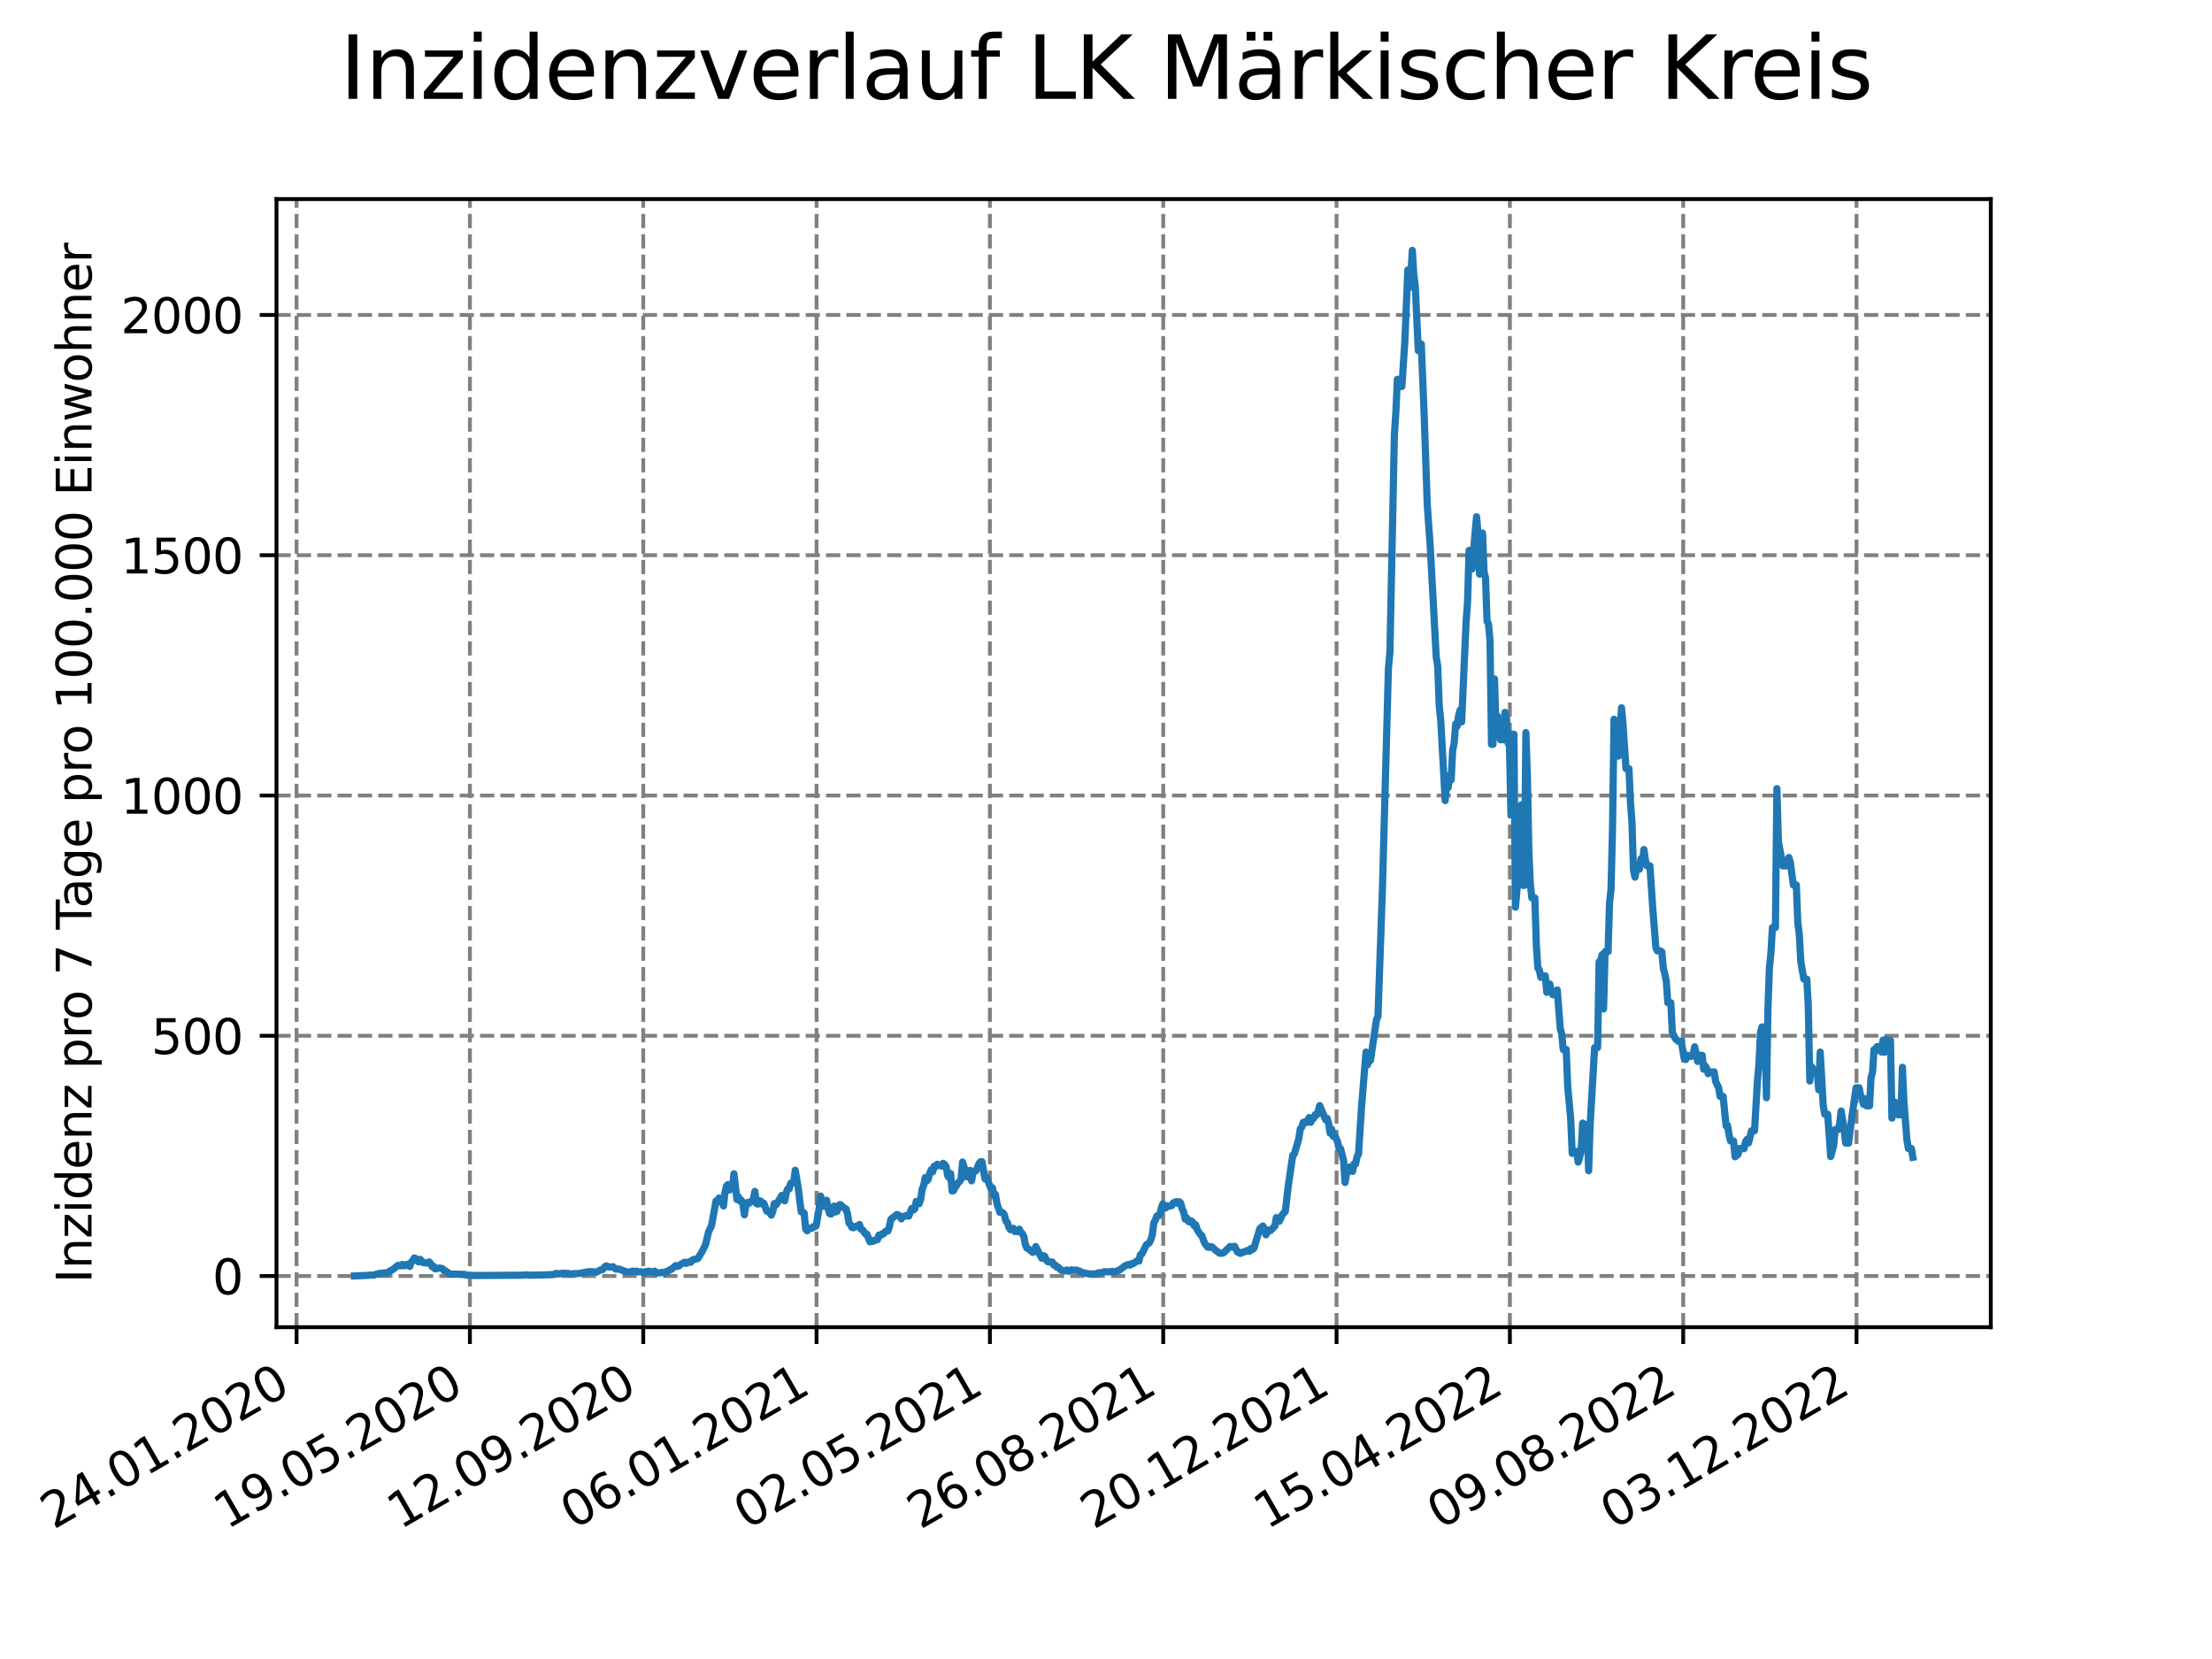 <?xml version="1.0" encoding="utf-8" standalone="no"?>
<!DOCTYPE svg PUBLIC "-//W3C//DTD SVG 1.1//EN"
  "http://www.w3.org/Graphics/SVG/1.1/DTD/svg11.dtd">
<svg xmlns:xlink="http://www.w3.org/1999/xlink" width="460.8pt" height="345.6pt" viewBox="0 0 460.8 345.6" xmlns="http://www.w3.org/2000/svg" version="1.1">
 <defs>
  <style type="text/css">*{stroke-linejoin: round; stroke-linecap: butt}</style>
 </defs>
 <g id="figure_1">
  <g id="patch_1">
   <path d="M 0 345.6 
L 460.8 345.6 
L 460.8 0 
L 0 0 
z
" style="fill: #ffffff"/>
  </g>
  <g id="axes_1">
   <g id="patch_2">
    <path d="M 57.6 276.48 
L 414.72 276.48 
L 414.72 41.472 
L 57.6 41.472 
z
" style="fill: #ffffff"/>
   </g>
   <g id="matplotlib.axis_1">
    <g id="xtick_1">
     <g id="line2d_1">
      <path d="M 61.784 276.48 
L 61.784 41.472 
" clip-path="url(#p23edbdd588)" style="fill: none; stroke-dasharray: 2.96,1.28; stroke-dashoffset: 0; stroke: #808080; stroke-width: 0.8"/>
     </g>
     <g id="line2d_2">
      <defs>
       <path id="m5aae9e50d3" d="M 0 0 
L 0 3.5 
" style="stroke: #000000; stroke-width: 0.8"/>
      </defs>
      <g>
       <use xlink:href="#m5aae9e50d3" x="61.784" y="276.48" style="stroke: #000000; stroke-width: 0.8"/>
      </g>
     </g>
     <g id="text_1">
      <!-- 24.01.2020 -->
      <g transform="translate(11.159 318.689) rotate(-30) scale(0.1 -0.1)">
       <defs>
        <path id="DejaVuSans-32" d="M 1228 531 
L 3431 531 
L 3431 0 
L 469 0 
L 469 531 
Q 828 903 1448 1529 
Q 2069 2156 2228 2338 
Q 2531 2678 2651 2914 
Q 2772 3150 2772 3378 
Q 2772 3750 2511 3984 
Q 2250 4219 1831 4219 
Q 1534 4219 1204 4116 
Q 875 4013 500 3803 
L 500 4441 
Q 881 4594 1212 4672 
Q 1544 4750 1819 4750 
Q 2544 4750 2975 4387 
Q 3406 4025 3406 3419 
Q 3406 3131 3298 2873 
Q 3191 2616 2906 2266 
Q 2828 2175 2409 1742 
Q 1991 1309 1228 531 
z
" transform="scale(0.016)"/>
        <path id="DejaVuSans-34" d="M 2419 4116 
L 825 1625 
L 2419 1625 
L 2419 4116 
z
M 2253 4666 
L 3047 4666 
L 3047 1625 
L 3713 1625 
L 3713 1100 
L 3047 1100 
L 3047 0 
L 2419 0 
L 2419 1100 
L 313 1100 
L 313 1709 
L 2253 4666 
z
" transform="scale(0.016)"/>
        <path id="DejaVuSans-2e" d="M 684 794 
L 1344 794 
L 1344 0 
L 684 0 
L 684 794 
z
" transform="scale(0.016)"/>
        <path id="DejaVuSans-30" d="M 2034 4250 
Q 1547 4250 1301 3770 
Q 1056 3291 1056 2328 
Q 1056 1369 1301 889 
Q 1547 409 2034 409 
Q 2525 409 2770 889 
Q 3016 1369 3016 2328 
Q 3016 3291 2770 3770 
Q 2525 4250 2034 4250 
z
M 2034 4750 
Q 2819 4750 3233 4129 
Q 3647 3509 3647 2328 
Q 3647 1150 3233 529 
Q 2819 -91 2034 -91 
Q 1250 -91 836 529 
Q 422 1150 422 2328 
Q 422 3509 836 4129 
Q 1250 4750 2034 4750 
z
" transform="scale(0.016)"/>
        <path id="DejaVuSans-31" d="M 794 531 
L 1825 531 
L 1825 4091 
L 703 3866 
L 703 4441 
L 1819 4666 
L 2450 4666 
L 2450 531 
L 3481 531 
L 3481 0 
L 794 0 
L 794 531 
z
" transform="scale(0.016)"/>
       </defs>
       <use xlink:href="#DejaVuSans-32"/>
       <use xlink:href="#DejaVuSans-34" x="63.623"/>
       <use xlink:href="#DejaVuSans-2e" x="127.246"/>
       <use xlink:href="#DejaVuSans-30" x="159.033"/>
       <use xlink:href="#DejaVuSans-31" x="222.656"/>
       <use xlink:href="#DejaVuSans-2e" x="286.279"/>
       <use xlink:href="#DejaVuSans-32" x="318.066"/>
       <use xlink:href="#DejaVuSans-30" x="381.689"/>
       <use xlink:href="#DejaVuSans-32" x="445.312"/>
       <use xlink:href="#DejaVuSans-30" x="508.936"/>
      </g>
     </g>
    </g>
    <g id="xtick_2">
     <g id="line2d_3">
      <path d="M 97.891 276.48 
L 97.891 41.472 
" clip-path="url(#p23edbdd588)" style="fill: none; stroke-dasharray: 2.96,1.28; stroke-dashoffset: 0; stroke: #808080; stroke-width: 0.8"/>
     </g>
     <g id="line2d_4">
      <g>
       <use xlink:href="#m5aae9e50d3" x="97.891" y="276.48" style="stroke: #000000; stroke-width: 0.8"/>
      </g>
     </g>
     <g id="text_2">
      <!-- 19.05.2020 -->
      <g transform="translate(47.266 318.689) rotate(-30) scale(0.1 -0.1)">
       <defs>
        <path id="DejaVuSans-39" d="M 703 97 
L 703 672 
Q 941 559 1184 500 
Q 1428 441 1663 441 
Q 2288 441 2617 861 
Q 2947 1281 2994 2138 
Q 2813 1869 2534 1725 
Q 2256 1581 1919 1581 
Q 1219 1581 811 2004 
Q 403 2428 403 3163 
Q 403 3881 828 4315 
Q 1253 4750 1959 4750 
Q 2769 4750 3195 4129 
Q 3622 3509 3622 2328 
Q 3622 1225 3098 567 
Q 2575 -91 1691 -91 
Q 1453 -91 1209 -44 
Q 966 3 703 97 
z
M 1959 2075 
Q 2384 2075 2632 2365 
Q 2881 2656 2881 3163 
Q 2881 3666 2632 3958 
Q 2384 4250 1959 4250 
Q 1534 4250 1286 3958 
Q 1038 3666 1038 3163 
Q 1038 2656 1286 2365 
Q 1534 2075 1959 2075 
z
" transform="scale(0.016)"/>
        <path id="DejaVuSans-35" d="M 691 4666 
L 3169 4666 
L 3169 4134 
L 1269 4134 
L 1269 2991 
Q 1406 3038 1543 3061 
Q 1681 3084 1819 3084 
Q 2600 3084 3056 2656 
Q 3513 2228 3513 1497 
Q 3513 744 3044 326 
Q 2575 -91 1722 -91 
Q 1428 -91 1123 -41 
Q 819 9 494 109 
L 494 744 
Q 775 591 1075 516 
Q 1375 441 1709 441 
Q 2250 441 2565 725 
Q 2881 1009 2881 1497 
Q 2881 1984 2565 2268 
Q 2250 2553 1709 2553 
Q 1456 2553 1204 2497 
Q 953 2441 691 2322 
L 691 4666 
z
" transform="scale(0.016)"/>
       </defs>
       <use xlink:href="#DejaVuSans-31"/>
       <use xlink:href="#DejaVuSans-39" x="63.623"/>
       <use xlink:href="#DejaVuSans-2e" x="127.246"/>
       <use xlink:href="#DejaVuSans-30" x="159.033"/>
       <use xlink:href="#DejaVuSans-35" x="222.656"/>
       <use xlink:href="#DejaVuSans-2e" x="286.279"/>
       <use xlink:href="#DejaVuSans-32" x="318.066"/>
       <use xlink:href="#DejaVuSans-30" x="381.689"/>
       <use xlink:href="#DejaVuSans-32" x="445.312"/>
       <use xlink:href="#DejaVuSans-30" x="508.936"/>
      </g>
     </g>
    </g>
    <g id="xtick_3">
     <g id="line2d_5">
      <path d="M 133.999 276.48 
L 133.999 41.472 
" clip-path="url(#p23edbdd588)" style="fill: none; stroke-dasharray: 2.96,1.28; stroke-dashoffset: 0; stroke: #808080; stroke-width: 0.8"/>
     </g>
     <g id="line2d_6">
      <g>
       <use xlink:href="#m5aae9e50d3" x="133.999" y="276.48" style="stroke: #000000; stroke-width: 0.8"/>
      </g>
     </g>
     <g id="text_3">
      <!-- 12.09.2020 -->
      <g transform="translate(83.373 318.689) rotate(-30) scale(0.1 -0.1)">
       <use xlink:href="#DejaVuSans-31"/>
       <use xlink:href="#DejaVuSans-32" x="63.623"/>
       <use xlink:href="#DejaVuSans-2e" x="127.246"/>
       <use xlink:href="#DejaVuSans-30" x="159.033"/>
       <use xlink:href="#DejaVuSans-39" x="222.656"/>
       <use xlink:href="#DejaVuSans-2e" x="286.279"/>
       <use xlink:href="#DejaVuSans-32" x="318.066"/>
       <use xlink:href="#DejaVuSans-30" x="381.689"/>
       <use xlink:href="#DejaVuSans-32" x="445.312"/>
       <use xlink:href="#DejaVuSans-30" x="508.936"/>
      </g>
     </g>
    </g>
    <g id="xtick_4">
     <g id="line2d_7">
      <path d="M 170.106 276.48 
L 170.106 41.472 
" clip-path="url(#p23edbdd588)" style="fill: none; stroke-dasharray: 2.96,1.28; stroke-dashoffset: 0; stroke: #808080; stroke-width: 0.8"/>
     </g>
     <g id="line2d_8">
      <g>
       <use xlink:href="#m5aae9e50d3" x="170.106" y="276.48" style="stroke: #000000; stroke-width: 0.8"/>
      </g>
     </g>
     <g id="text_4">
      <!-- 06.01.2021 -->
      <g transform="translate(119.481 318.689) rotate(-30) scale(0.1 -0.1)">
       <defs>
        <path id="DejaVuSans-36" d="M 2113 2584 
Q 1688 2584 1439 2293 
Q 1191 2003 1191 1497 
Q 1191 994 1439 701 
Q 1688 409 2113 409 
Q 2538 409 2786 701 
Q 3034 994 3034 1497 
Q 3034 2003 2786 2293 
Q 2538 2584 2113 2584 
z
M 3366 4563 
L 3366 3988 
Q 3128 4100 2886 4159 
Q 2644 4219 2406 4219 
Q 1781 4219 1451 3797 
Q 1122 3375 1075 2522 
Q 1259 2794 1537 2939 
Q 1816 3084 2150 3084 
Q 2853 3084 3261 2657 
Q 3669 2231 3669 1497 
Q 3669 778 3244 343 
Q 2819 -91 2113 -91 
Q 1303 -91 875 529 
Q 447 1150 447 2328 
Q 447 3434 972 4092 
Q 1497 4750 2381 4750 
Q 2619 4750 2861 4703 
Q 3103 4656 3366 4563 
z
" transform="scale(0.016)"/>
       </defs>
       <use xlink:href="#DejaVuSans-30"/>
       <use xlink:href="#DejaVuSans-36" x="63.623"/>
       <use xlink:href="#DejaVuSans-2e" x="127.246"/>
       <use xlink:href="#DejaVuSans-30" x="159.033"/>
       <use xlink:href="#DejaVuSans-31" x="222.656"/>
       <use xlink:href="#DejaVuSans-2e" x="286.279"/>
       <use xlink:href="#DejaVuSans-32" x="318.066"/>
       <use xlink:href="#DejaVuSans-30" x="381.689"/>
       <use xlink:href="#DejaVuSans-32" x="445.312"/>
       <use xlink:href="#DejaVuSans-31" x="508.936"/>
      </g>
     </g>
    </g>
    <g id="xtick_5">
     <g id="line2d_9">
      <path d="M 206.213 276.48 
L 206.213 41.472 
" clip-path="url(#p23edbdd588)" style="fill: none; stroke-dasharray: 2.96,1.28; stroke-dashoffset: 0; stroke: #808080; stroke-width: 0.8"/>
     </g>
     <g id="line2d_10">
      <g>
       <use xlink:href="#m5aae9e50d3" x="206.213" y="276.48" style="stroke: #000000; stroke-width: 0.8"/>
      </g>
     </g>
     <g id="text_5">
      <!-- 02.05.2021 -->
      <g transform="translate(155.588 318.689) rotate(-30) scale(0.1 -0.1)">
       <use xlink:href="#DejaVuSans-30"/>
       <use xlink:href="#DejaVuSans-32" x="63.623"/>
       <use xlink:href="#DejaVuSans-2e" x="127.246"/>
       <use xlink:href="#DejaVuSans-30" x="159.033"/>
       <use xlink:href="#DejaVuSans-35" x="222.656"/>
       <use xlink:href="#DejaVuSans-2e" x="286.279"/>
       <use xlink:href="#DejaVuSans-32" x="318.066"/>
       <use xlink:href="#DejaVuSans-30" x="381.689"/>
       <use xlink:href="#DejaVuSans-32" x="445.312"/>
       <use xlink:href="#DejaVuSans-31" x="508.936"/>
      </g>
     </g>
    </g>
    <g id="xtick_6">
     <g id="line2d_11">
      <path d="M 242.321 276.48 
L 242.321 41.472 
" clip-path="url(#p23edbdd588)" style="fill: none; stroke-dasharray: 2.96,1.28; stroke-dashoffset: 0; stroke: #808080; stroke-width: 0.8"/>
     </g>
     <g id="line2d_12">
      <g>
       <use xlink:href="#m5aae9e50d3" x="242.321" y="276.48" style="stroke: #000000; stroke-width: 0.8"/>
      </g>
     </g>
     <g id="text_6">
      <!-- 26.08.2021 -->
      <g transform="translate(191.695 318.689) rotate(-30) scale(0.1 -0.1)">
       <defs>
        <path id="DejaVuSans-38" d="M 2034 2216 
Q 1584 2216 1326 1975 
Q 1069 1734 1069 1313 
Q 1069 891 1326 650 
Q 1584 409 2034 409 
Q 2484 409 2743 651 
Q 3003 894 3003 1313 
Q 3003 1734 2745 1975 
Q 2488 2216 2034 2216 
z
M 1403 2484 
Q 997 2584 770 2862 
Q 544 3141 544 3541 
Q 544 4100 942 4425 
Q 1341 4750 2034 4750 
Q 2731 4750 3128 4425 
Q 3525 4100 3525 3541 
Q 3525 3141 3298 2862 
Q 3072 2584 2669 2484 
Q 3125 2378 3379 2068 
Q 3634 1759 3634 1313 
Q 3634 634 3220 271 
Q 2806 -91 2034 -91 
Q 1263 -91 848 271 
Q 434 634 434 1313 
Q 434 1759 690 2068 
Q 947 2378 1403 2484 
z
M 1172 3481 
Q 1172 3119 1398 2916 
Q 1625 2713 2034 2713 
Q 2441 2713 2670 2916 
Q 2900 3119 2900 3481 
Q 2900 3844 2670 4047 
Q 2441 4250 2034 4250 
Q 1625 4250 1398 4047 
Q 1172 3844 1172 3481 
z
" transform="scale(0.016)"/>
       </defs>
       <use xlink:href="#DejaVuSans-32"/>
       <use xlink:href="#DejaVuSans-36" x="63.623"/>
       <use xlink:href="#DejaVuSans-2e" x="127.246"/>
       <use xlink:href="#DejaVuSans-30" x="159.033"/>
       <use xlink:href="#DejaVuSans-38" x="222.656"/>
       <use xlink:href="#DejaVuSans-2e" x="286.279"/>
       <use xlink:href="#DejaVuSans-32" x="318.066"/>
       <use xlink:href="#DejaVuSans-30" x="381.689"/>
       <use xlink:href="#DejaVuSans-32" x="445.312"/>
       <use xlink:href="#DejaVuSans-31" x="508.936"/>
      </g>
     </g>
    </g>
    <g id="xtick_7">
     <g id="line2d_13">
      <path d="M 278.428 276.48 
L 278.428 41.472 
" clip-path="url(#p23edbdd588)" style="fill: none; stroke-dasharray: 2.96,1.28; stroke-dashoffset: 0; stroke: #808080; stroke-width: 0.8"/>
     </g>
     <g id="line2d_14">
      <g>
       <use xlink:href="#m5aae9e50d3" x="278.428" y="276.48" style="stroke: #000000; stroke-width: 0.8"/>
      </g>
     </g>
     <g id="text_7">
      <!-- 20.12.2021 -->
      <g transform="translate(227.803 318.689) rotate(-30) scale(0.1 -0.1)">
       <use xlink:href="#DejaVuSans-32"/>
       <use xlink:href="#DejaVuSans-30" x="63.623"/>
       <use xlink:href="#DejaVuSans-2e" x="127.246"/>
       <use xlink:href="#DejaVuSans-31" x="159.033"/>
       <use xlink:href="#DejaVuSans-32" x="222.656"/>
       <use xlink:href="#DejaVuSans-2e" x="286.279"/>
       <use xlink:href="#DejaVuSans-32" x="318.066"/>
       <use xlink:href="#DejaVuSans-30" x="381.689"/>
       <use xlink:href="#DejaVuSans-32" x="445.312"/>
       <use xlink:href="#DejaVuSans-31" x="508.936"/>
      </g>
     </g>
    </g>
    <g id="xtick_8">
     <g id="line2d_15">
      <path d="M 314.535 276.48 
L 314.535 41.472 
" clip-path="url(#p23edbdd588)" style="fill: none; stroke-dasharray: 2.96,1.28; stroke-dashoffset: 0; stroke: #808080; stroke-width: 0.8"/>
     </g>
     <g id="line2d_16">
      <g>
       <use xlink:href="#m5aae9e50d3" x="314.535" y="276.48" style="stroke: #000000; stroke-width: 0.8"/>
      </g>
     </g>
     <g id="text_8">
      <!-- 15.04.2022 -->
      <g transform="translate(263.91 318.689) rotate(-30) scale(0.1 -0.1)">
       <use xlink:href="#DejaVuSans-31"/>
       <use xlink:href="#DejaVuSans-35" x="63.623"/>
       <use xlink:href="#DejaVuSans-2e" x="127.246"/>
       <use xlink:href="#DejaVuSans-30" x="159.033"/>
       <use xlink:href="#DejaVuSans-34" x="222.656"/>
       <use xlink:href="#DejaVuSans-2e" x="286.279"/>
       <use xlink:href="#DejaVuSans-32" x="318.066"/>
       <use xlink:href="#DejaVuSans-30" x="381.689"/>
       <use xlink:href="#DejaVuSans-32" x="445.312"/>
       <use xlink:href="#DejaVuSans-32" x="508.936"/>
      </g>
     </g>
    </g>
    <g id="xtick_9">
     <g id="line2d_17">
      <path d="M 350.642 276.48 
L 350.642 41.472 
" clip-path="url(#p23edbdd588)" style="fill: none; stroke-dasharray: 2.96,1.28; stroke-dashoffset: 0; stroke: #808080; stroke-width: 0.8"/>
     </g>
     <g id="line2d_18">
      <g>
       <use xlink:href="#m5aae9e50d3" x="350.642" y="276.48" style="stroke: #000000; stroke-width: 0.8"/>
      </g>
     </g>
     <g id="text_9">
      <!-- 09.08.2022 -->
      <g transform="translate(300.017 318.689) rotate(-30) scale(0.1 -0.1)">
       <use xlink:href="#DejaVuSans-30"/>
       <use xlink:href="#DejaVuSans-39" x="63.623"/>
       <use xlink:href="#DejaVuSans-2e" x="127.246"/>
       <use xlink:href="#DejaVuSans-30" x="159.033"/>
       <use xlink:href="#DejaVuSans-38" x="222.656"/>
       <use xlink:href="#DejaVuSans-2e" x="286.279"/>
       <use xlink:href="#DejaVuSans-32" x="318.066"/>
       <use xlink:href="#DejaVuSans-30" x="381.689"/>
       <use xlink:href="#DejaVuSans-32" x="445.312"/>
       <use xlink:href="#DejaVuSans-32" x="508.936"/>
      </g>
     </g>
    </g>
    <g id="xtick_10">
     <g id="line2d_19">
      <path d="M 386.75 276.48 
L 386.75 41.472 
" clip-path="url(#p23edbdd588)" style="fill: none; stroke-dasharray: 2.96,1.28; stroke-dashoffset: 0; stroke: #808080; stroke-width: 0.8"/>
     </g>
     <g id="line2d_20">
      <g>
       <use xlink:href="#m5aae9e50d3" x="386.75" y="276.48" style="stroke: #000000; stroke-width: 0.8"/>
      </g>
     </g>
     <g id="text_10">
      <!-- 03.12.2022 -->
      <g transform="translate(336.125 318.689) rotate(-30) scale(0.1 -0.1)">
       <defs>
        <path id="DejaVuSans-33" d="M 2597 2516 
Q 3050 2419 3304 2112 
Q 3559 1806 3559 1356 
Q 3559 666 3084 287 
Q 2609 -91 1734 -91 
Q 1441 -91 1130 -33 
Q 819 25 488 141 
L 488 750 
Q 750 597 1062 519 
Q 1375 441 1716 441 
Q 2309 441 2620 675 
Q 2931 909 2931 1356 
Q 2931 1769 2642 2001 
Q 2353 2234 1838 2234 
L 1294 2234 
L 1294 2753 
L 1863 2753 
Q 2328 2753 2575 2939 
Q 2822 3125 2822 3475 
Q 2822 3834 2567 4026 
Q 2313 4219 1838 4219 
Q 1578 4219 1281 4162 
Q 984 4106 628 3988 
L 628 4550 
Q 988 4650 1302 4700 
Q 1616 4750 1894 4750 
Q 2613 4750 3031 4423 
Q 3450 4097 3450 3541 
Q 3450 3153 3228 2886 
Q 3006 2619 2597 2516 
z
" transform="scale(0.016)"/>
       </defs>
       <use xlink:href="#DejaVuSans-30"/>
       <use xlink:href="#DejaVuSans-33" x="63.623"/>
       <use xlink:href="#DejaVuSans-2e" x="127.246"/>
       <use xlink:href="#DejaVuSans-31" x="159.033"/>
       <use xlink:href="#DejaVuSans-32" x="222.656"/>
       <use xlink:href="#DejaVuSans-2e" x="286.279"/>
       <use xlink:href="#DejaVuSans-32" x="318.066"/>
       <use xlink:href="#DejaVuSans-30" x="381.689"/>
       <use xlink:href="#DejaVuSans-32" x="445.312"/>
       <use xlink:href="#DejaVuSans-32" x="508.936"/>
      </g>
     </g>
    </g>
   </g>
   <g id="matplotlib.axis_2">
    <g id="ytick_1">
     <g id="line2d_21">
      <path d="M 57.6 265.822 
L 414.72 265.822 
" clip-path="url(#p23edbdd588)" style="fill: none; stroke-dasharray: 2.96,1.28; stroke-dashoffset: 0; stroke: #808080; stroke-width: 0.8"/>
     </g>
     <g id="line2d_22">
      <defs>
       <path id="mafbaf6dc44" d="M 0 0 
L -3.5 0 
" style="stroke: #000000; stroke-width: 0.8"/>
      </defs>
      <g>
       <use xlink:href="#mafbaf6dc44" x="57.6" y="265.822" style="stroke: #000000; stroke-width: 0.8"/>
      </g>
     </g>
     <g id="text_11">
      <!-- 0 -->
      <g transform="translate(44.237 269.621) scale(0.1 -0.1)">
       <use xlink:href="#DejaVuSans-30"/>
      </g>
     </g>
    </g>
    <g id="ytick_2">
     <g id="line2d_23">
      <path d="M 57.6 215.77 
L 414.72 215.77 
" clip-path="url(#p23edbdd588)" style="fill: none; stroke-dasharray: 2.96,1.28; stroke-dashoffset: 0; stroke: #808080; stroke-width: 0.8"/>
     </g>
     <g id="line2d_24">
      <g>
       <use xlink:href="#mafbaf6dc44" x="57.6" y="215.77" style="stroke: #000000; stroke-width: 0.8"/>
      </g>
     </g>
     <g id="text_12">
      <!-- 500 -->
      <g transform="translate(31.512 219.569) scale(0.1 -0.1)">
       <use xlink:href="#DejaVuSans-35"/>
       <use xlink:href="#DejaVuSans-30" x="63.623"/>
       <use xlink:href="#DejaVuSans-30" x="127.246"/>
      </g>
     </g>
    </g>
    <g id="ytick_3">
     <g id="line2d_25">
      <path d="M 57.6 165.718 
L 414.72 165.718 
" clip-path="url(#p23edbdd588)" style="fill: none; stroke-dasharray: 2.96,1.28; stroke-dashoffset: 0; stroke: #808080; stroke-width: 0.8"/>
     </g>
     <g id="line2d_26">
      <g>
       <use xlink:href="#mafbaf6dc44" x="57.6" y="165.718" style="stroke: #000000; stroke-width: 0.8"/>
      </g>
     </g>
     <g id="text_13">
      <!-- 1000 -->
      <g transform="translate(25.15 169.517) scale(0.1 -0.1)">
       <use xlink:href="#DejaVuSans-31"/>
       <use xlink:href="#DejaVuSans-30" x="63.623"/>
       <use xlink:href="#DejaVuSans-30" x="127.246"/>
       <use xlink:href="#DejaVuSans-30" x="190.869"/>
      </g>
     </g>
    </g>
    <g id="ytick_4">
     <g id="line2d_27">
      <path d="M 57.6 115.666 
L 414.72 115.666 
" clip-path="url(#p23edbdd588)" style="fill: none; stroke-dasharray: 2.96,1.28; stroke-dashoffset: 0; stroke: #808080; stroke-width: 0.8"/>
     </g>
     <g id="line2d_28">
      <g>
       <use xlink:href="#mafbaf6dc44" x="57.6" y="115.666" style="stroke: #000000; stroke-width: 0.8"/>
      </g>
     </g>
     <g id="text_14">
      <!-- 1500 -->
      <g transform="translate(25.15 119.465) scale(0.1 -0.1)">
       <use xlink:href="#DejaVuSans-31"/>
       <use xlink:href="#DejaVuSans-35" x="63.623"/>
       <use xlink:href="#DejaVuSans-30" x="127.246"/>
       <use xlink:href="#DejaVuSans-30" x="190.869"/>
      </g>
     </g>
    </g>
    <g id="ytick_5">
     <g id="line2d_29">
      <path d="M 57.6 65.614 
L 414.72 65.614 
" clip-path="url(#p23edbdd588)" style="fill: none; stroke-dasharray: 2.96,1.28; stroke-dashoffset: 0; stroke: #808080; stroke-width: 0.8"/>
     </g>
     <g id="line2d_30">
      <g>
       <use xlink:href="#mafbaf6dc44" x="57.6" y="65.614" style="stroke: #000000; stroke-width: 0.8"/>
      </g>
     </g>
     <g id="text_15">
      <!-- 2000 -->
      <g transform="translate(25.15 69.413) scale(0.1 -0.1)">
       <use xlink:href="#DejaVuSans-32"/>
       <use xlink:href="#DejaVuSans-30" x="63.623"/>
       <use xlink:href="#DejaVuSans-30" x="127.246"/>
       <use xlink:href="#DejaVuSans-30" x="190.869"/>
      </g>
     </g>
    </g>
    <g id="text_16">
     <!-- Inzidenz pro 7 Tage pro 100.000 Einwohner -->
     <g transform="translate(19.07 267.301) rotate(-90) scale(0.1 -0.1)">
      <defs>
       <path id="DejaVuSans-49" d="M 628 4666 
L 1259 4666 
L 1259 0 
L 628 0 
L 628 4666 
z
" transform="scale(0.016)"/>
       <path id="DejaVuSans-6e" d="M 3513 2113 
L 3513 0 
L 2938 0 
L 2938 2094 
Q 2938 2591 2744 2837 
Q 2550 3084 2163 3084 
Q 1697 3084 1428 2787 
Q 1159 2491 1159 1978 
L 1159 0 
L 581 0 
L 581 3500 
L 1159 3500 
L 1159 2956 
Q 1366 3272 1645 3428 
Q 1925 3584 2291 3584 
Q 2894 3584 3203 3211 
Q 3513 2838 3513 2113 
z
" transform="scale(0.016)"/>
       <path id="DejaVuSans-7a" d="M 353 3500 
L 3084 3500 
L 3084 2975 
L 922 459 
L 3084 459 
L 3084 0 
L 275 0 
L 275 525 
L 2438 3041 
L 353 3041 
L 353 3500 
z
" transform="scale(0.016)"/>
       <path id="DejaVuSans-69" d="M 603 3500 
L 1178 3500 
L 1178 0 
L 603 0 
L 603 3500 
z
M 603 4863 
L 1178 4863 
L 1178 4134 
L 603 4134 
L 603 4863 
z
" transform="scale(0.016)"/>
       <path id="DejaVuSans-64" d="M 2906 2969 
L 2906 4863 
L 3481 4863 
L 3481 0 
L 2906 0 
L 2906 525 
Q 2725 213 2448 61 
Q 2172 -91 1784 -91 
Q 1150 -91 751 415 
Q 353 922 353 1747 
Q 353 2572 751 3078 
Q 1150 3584 1784 3584 
Q 2172 3584 2448 3432 
Q 2725 3281 2906 2969 
z
M 947 1747 
Q 947 1113 1208 752 
Q 1469 391 1925 391 
Q 2381 391 2643 752 
Q 2906 1113 2906 1747 
Q 2906 2381 2643 2742 
Q 2381 3103 1925 3103 
Q 1469 3103 1208 2742 
Q 947 2381 947 1747 
z
" transform="scale(0.016)"/>
       <path id="DejaVuSans-65" d="M 3597 1894 
L 3597 1613 
L 953 1613 
Q 991 1019 1311 708 
Q 1631 397 2203 397 
Q 2534 397 2845 478 
Q 3156 559 3463 722 
L 3463 178 
Q 3153 47 2828 -22 
Q 2503 -91 2169 -91 
Q 1331 -91 842 396 
Q 353 884 353 1716 
Q 353 2575 817 3079 
Q 1281 3584 2069 3584 
Q 2775 3584 3186 3129 
Q 3597 2675 3597 1894 
z
M 3022 2063 
Q 3016 2534 2758 2815 
Q 2500 3097 2075 3097 
Q 1594 3097 1305 2825 
Q 1016 2553 972 2059 
L 3022 2063 
z
" transform="scale(0.016)"/>
       <path id="DejaVuSans-20" transform="scale(0.016)"/>
       <path id="DejaVuSans-70" d="M 1159 525 
L 1159 -1331 
L 581 -1331 
L 581 3500 
L 1159 3500 
L 1159 2969 
Q 1341 3281 1617 3432 
Q 1894 3584 2278 3584 
Q 2916 3584 3314 3078 
Q 3713 2572 3713 1747 
Q 3713 922 3314 415 
Q 2916 -91 2278 -91 
Q 1894 -91 1617 61 
Q 1341 213 1159 525 
z
M 3116 1747 
Q 3116 2381 2855 2742 
Q 2594 3103 2138 3103 
Q 1681 3103 1420 2742 
Q 1159 2381 1159 1747 
Q 1159 1113 1420 752 
Q 1681 391 2138 391 
Q 2594 391 2855 752 
Q 3116 1113 3116 1747 
z
" transform="scale(0.016)"/>
       <path id="DejaVuSans-72" d="M 2631 2963 
Q 2534 3019 2420 3045 
Q 2306 3072 2169 3072 
Q 1681 3072 1420 2755 
Q 1159 2438 1159 1844 
L 1159 0 
L 581 0 
L 581 3500 
L 1159 3500 
L 1159 2956 
Q 1341 3275 1631 3429 
Q 1922 3584 2338 3584 
Q 2397 3584 2469 3576 
Q 2541 3569 2628 3553 
L 2631 2963 
z
" transform="scale(0.016)"/>
       <path id="DejaVuSans-6f" d="M 1959 3097 
Q 1497 3097 1228 2736 
Q 959 2375 959 1747 
Q 959 1119 1226 758 
Q 1494 397 1959 397 
Q 2419 397 2687 759 
Q 2956 1122 2956 1747 
Q 2956 2369 2687 2733 
Q 2419 3097 1959 3097 
z
M 1959 3584 
Q 2709 3584 3137 3096 
Q 3566 2609 3566 1747 
Q 3566 888 3137 398 
Q 2709 -91 1959 -91 
Q 1206 -91 779 398 
Q 353 888 353 1747 
Q 353 2609 779 3096 
Q 1206 3584 1959 3584 
z
" transform="scale(0.016)"/>
       <path id="DejaVuSans-37" d="M 525 4666 
L 3525 4666 
L 3525 4397 
L 1831 0 
L 1172 0 
L 2766 4134 
L 525 4134 
L 525 4666 
z
" transform="scale(0.016)"/>
       <path id="DejaVuSans-54" d="M -19 4666 
L 3928 4666 
L 3928 4134 
L 2272 4134 
L 2272 0 
L 1638 0 
L 1638 4134 
L -19 4134 
L -19 4666 
z
" transform="scale(0.016)"/>
       <path id="DejaVuSans-61" d="M 2194 1759 
Q 1497 1759 1228 1600 
Q 959 1441 959 1056 
Q 959 750 1161 570 
Q 1363 391 1709 391 
Q 2188 391 2477 730 
Q 2766 1069 2766 1631 
L 2766 1759 
L 2194 1759 
z
M 3341 1997 
L 3341 0 
L 2766 0 
L 2766 531 
Q 2569 213 2275 61 
Q 1981 -91 1556 -91 
Q 1019 -91 701 211 
Q 384 513 384 1019 
Q 384 1609 779 1909 
Q 1175 2209 1959 2209 
L 2766 2209 
L 2766 2266 
Q 2766 2663 2505 2880 
Q 2244 3097 1772 3097 
Q 1472 3097 1187 3025 
Q 903 2953 641 2809 
L 641 3341 
Q 956 3463 1253 3523 
Q 1550 3584 1831 3584 
Q 2591 3584 2966 3190 
Q 3341 2797 3341 1997 
z
" transform="scale(0.016)"/>
       <path id="DejaVuSans-67" d="M 2906 1791 
Q 2906 2416 2648 2759 
Q 2391 3103 1925 3103 
Q 1463 3103 1205 2759 
Q 947 2416 947 1791 
Q 947 1169 1205 825 
Q 1463 481 1925 481 
Q 2391 481 2648 825 
Q 2906 1169 2906 1791 
z
M 3481 434 
Q 3481 -459 3084 -895 
Q 2688 -1331 1869 -1331 
Q 1566 -1331 1297 -1286 
Q 1028 -1241 775 -1147 
L 775 -588 
Q 1028 -725 1275 -790 
Q 1522 -856 1778 -856 
Q 2344 -856 2625 -561 
Q 2906 -266 2906 331 
L 2906 616 
Q 2728 306 2450 153 
Q 2172 0 1784 0 
Q 1141 0 747 490 
Q 353 981 353 1791 
Q 353 2603 747 3093 
Q 1141 3584 1784 3584 
Q 2172 3584 2450 3431 
Q 2728 3278 2906 2969 
L 2906 3500 
L 3481 3500 
L 3481 434 
z
" transform="scale(0.016)"/>
       <path id="DejaVuSans-45" d="M 628 4666 
L 3578 4666 
L 3578 4134 
L 1259 4134 
L 1259 2753 
L 3481 2753 
L 3481 2222 
L 1259 2222 
L 1259 531 
L 3634 531 
L 3634 0 
L 628 0 
L 628 4666 
z
" transform="scale(0.016)"/>
       <path id="DejaVuSans-77" d="M 269 3500 
L 844 3500 
L 1563 769 
L 2278 3500 
L 2956 3500 
L 3675 769 
L 4391 3500 
L 4966 3500 
L 4050 0 
L 3372 0 
L 2619 2869 
L 1863 0 
L 1184 0 
L 269 3500 
z
" transform="scale(0.016)"/>
       <path id="DejaVuSans-68" d="M 3513 2113 
L 3513 0 
L 2938 0 
L 2938 2094 
Q 2938 2591 2744 2837 
Q 2550 3084 2163 3084 
Q 1697 3084 1428 2787 
Q 1159 2491 1159 1978 
L 1159 0 
L 581 0 
L 581 4863 
L 1159 4863 
L 1159 2956 
Q 1366 3272 1645 3428 
Q 1925 3584 2291 3584 
Q 2894 3584 3203 3211 
Q 3513 2838 3513 2113 
z
" transform="scale(0.016)"/>
      </defs>
      <use xlink:href="#DejaVuSans-49"/>
      <use xlink:href="#DejaVuSans-6e" x="29.492"/>
      <use xlink:href="#DejaVuSans-7a" x="92.871"/>
      <use xlink:href="#DejaVuSans-69" x="145.361"/>
      <use xlink:href="#DejaVuSans-64" x="173.145"/>
      <use xlink:href="#DejaVuSans-65" x="236.621"/>
      <use xlink:href="#DejaVuSans-6e" x="298.145"/>
      <use xlink:href="#DejaVuSans-7a" x="361.523"/>
      <use xlink:href="#DejaVuSans-20" x="414.014"/>
      <use xlink:href="#DejaVuSans-70" x="445.801"/>
      <use xlink:href="#DejaVuSans-72" x="509.277"/>
      <use xlink:href="#DejaVuSans-6f" x="548.141"/>
      <use xlink:href="#DejaVuSans-20" x="609.322"/>
      <use xlink:href="#DejaVuSans-37" x="641.109"/>
      <use xlink:href="#DejaVuSans-20" x="704.732"/>
      <use xlink:href="#DejaVuSans-54" x="736.52"/>
      <use xlink:href="#DejaVuSans-61" x="781.104"/>
      <use xlink:href="#DejaVuSans-67" x="842.383"/>
      <use xlink:href="#DejaVuSans-65" x="905.859"/>
      <use xlink:href="#DejaVuSans-20" x="967.383"/>
      <use xlink:href="#DejaVuSans-70" x="999.17"/>
      <use xlink:href="#DejaVuSans-72" x="1062.646"/>
      <use xlink:href="#DejaVuSans-6f" x="1101.51"/>
      <use xlink:href="#DejaVuSans-20" x="1162.691"/>
      <use xlink:href="#DejaVuSans-31" x="1194.479"/>
      <use xlink:href="#DejaVuSans-30" x="1258.102"/>
      <use xlink:href="#DejaVuSans-30" x="1321.725"/>
      <use xlink:href="#DejaVuSans-2e" x="1385.348"/>
      <use xlink:href="#DejaVuSans-30" x="1417.135"/>
      <use xlink:href="#DejaVuSans-30" x="1480.758"/>
      <use xlink:href="#DejaVuSans-30" x="1544.381"/>
      <use xlink:href="#DejaVuSans-20" x="1608.004"/>
      <use xlink:href="#DejaVuSans-45" x="1639.791"/>
      <use xlink:href="#DejaVuSans-69" x="1702.975"/>
      <use xlink:href="#DejaVuSans-6e" x="1730.758"/>
      <use xlink:href="#DejaVuSans-77" x="1794.137"/>
      <use xlink:href="#DejaVuSans-6f" x="1875.924"/>
      <use xlink:href="#DejaVuSans-68" x="1937.105"/>
      <use xlink:href="#DejaVuSans-6e" x="2000.484"/>
      <use xlink:href="#DejaVuSans-65" x="2063.863"/>
      <use xlink:href="#DejaVuSans-72" x="2125.387"/>
     </g>
    </g>
   </g>
   <g id="line2d_31">
    <path d="M 73.833 265.798 
L 76.323 265.7 
L 77.257 265.627 
L 77.879 265.627 
L 78.813 265.31 
L 80.369 265.139 
L 80.681 265.139 
L 81.303 264.724 
L 81.614 264.602 
L 82.237 264.138 
L 82.86 263.602 
L 83.482 263.699 
L 83.793 263.406 
L 84.105 263.675 
L 84.416 263.626 
L 84.727 263.382 
L 85.038 263.504 
L 85.35 263.821 
L 85.661 262.943 
L 85.972 262.674 
L 86.284 262.064 
L 86.595 262.162 
L 86.906 262.65 
L 87.217 262.87 
L 87.529 262.357 
L 88.151 263.016 
L 89.085 263.114 
L 89.396 262.87 
L 89.707 263.236 
L 90.019 263.894 
L 90.33 263.797 
L 90.641 264.334 
L 91.575 264.138 
L 92.198 264.285 
L 92.509 264.7 
L 92.82 264.749 
L 93.754 265.407 
L 96.867 265.481 
L 97.178 265.627 
L 98.734 265.7 
L 99.357 265.7 
L 100.602 265.7 
L 108.695 265.651 
L 109.317 265.603 
L 109.629 265.554 
L 110.251 265.651 
L 114.298 265.554 
L 115.543 265.456 
L 115.854 265.261 
L 116.165 265.383 
L 117.411 265.237 
L 118.033 265.285 
L 118.344 265.261 
L 118.656 265.407 
L 119.278 265.359 
L 120.834 265.261 
L 122.702 264.895 
L 123.947 264.968 
L 124.258 265.017 
L 124.881 264.627 
L 125.504 264.48 
L 126.126 263.772 
L 126.437 263.724 
L 126.749 263.943 
L 127.371 263.943 
L 127.682 263.87 
L 128.305 264.382 
L 128.928 264.358 
L 130.484 264.944 
L 131.418 264.993 
L 131.729 264.797 
L 132.351 264.846 
L 132.663 264.822 
L 132.974 264.968 
L 133.597 264.919 
L 134.219 265.212 
L 134.53 264.871 
L 134.842 264.944 
L 135.153 264.797 
L 135.775 264.993 
L 136.398 264.797 
L 136.709 265.188 
L 137.643 265.139 
L 137.954 265.041 
L 138.577 265.188 
L 138.888 264.846 
L 139.199 264.797 
L 139.511 264.529 
L 139.822 264.456 
L 140.756 263.65 
L 141.067 263.797 
L 141.378 263.772 
L 141.69 263.455 
L 142.623 262.943 
L 142.935 263.187 
L 143.557 262.845 
L 143.868 262.967 
L 144.18 262.552 
L 144.491 262.357 
L 144.802 262.357 
L 145.425 262.113 
L 146.359 260.551 
L 146.981 259.258 
L 147.604 256.622 
L 148.226 255.329 
L 149.16 250.18 
L 149.471 250.424 
L 149.783 249.57 
L 150.094 250.327 
L 150.405 249.57 
L 150.716 251.23 
L 151.028 248.35 
L 151.339 247.081 
L 151.65 246.764 
L 151.961 247.911 
L 152.584 247.35 
L 152.895 244.519 
L 153.518 249.887 
L 153.829 249.302 
L 154.14 250.18 
L 154.452 250.034 
L 154.763 250.961 
L 155.074 253.06 
L 155.385 251.059 
L 155.697 250.497 
L 156.008 250.693 
L 156.319 250.351 
L 156.631 250.229 
L 156.942 249.765 
L 157.253 248.204 
L 157.564 250.693 
L 157.876 250.839 
L 158.187 250.107 
L 158.498 250.229 
L 158.809 250.839 
L 159.121 250.668 
L 159.743 252.303 
L 160.366 252.62 
L 160.677 253.133 
L 160.988 252.328 
L 161.3 250.717 
L 161.611 251.034 
L 161.922 250.619 
L 162.856 249.033 
L 163.167 249.448 
L 163.478 250.156 
L 163.79 248.423 
L 164.101 247.667 
L 164.412 247.667 
L 164.724 246.495 
L 165.035 246.422 
L 165.346 246.227 
L 165.657 243.787 
L 166.28 247.398 
L 166.902 252.45 
L 167.214 252.498 
L 167.525 252.694 
L 167.836 256.037 
L 168.148 256.403 
L 168.459 255.817 
L 169.081 255.89 
L 169.393 255.549 
L 169.704 255.573 
L 170.015 255.378 
L 170.638 251.766 
L 170.949 249.155 
L 171.571 251.278 
L 171.883 250.497 
L 172.194 250.034 
L 172.505 251.742 
L 172.817 252.816 
L 173.128 252.913 
L 173.439 251.718 
L 173.75 251.254 
L 174.062 252.474 
L 174.373 252.352 
L 174.684 251.132 
L 174.995 250.937 
L 175.307 251.108 
L 175.618 251.522 
L 176.241 251.84 
L 176.552 252.889 
L 176.863 254.792 
L 177.174 255.11 
L 177.486 255.72 
L 177.797 255.768 
L 178.419 255.402 
L 178.731 255.5 
L 179.042 255.085 
L 179.353 256.061 
L 179.665 256.183 
L 180.287 257.037 
L 180.598 257.111 
L 181.221 258.697 
L 181.532 258.379 
L 181.843 258.599 
L 182.466 258.282 
L 182.777 258.257 
L 183.088 257.306 
L 183.4 257.403 
L 183.711 257.062 
L 184.022 257.062 
L 184.334 256.647 
L 184.645 256.427 
L 184.956 256.452 
L 185.267 255.598 
L 185.579 254.011 
L 186.824 253.011 
L 187.135 253.084 
L 187.446 253.304 
L 187.758 253.914 
L 188.069 253.426 
L 188.38 253.401 
L 188.691 253.231 
L 189.314 253.328 
L 189.936 251.742 
L 190.248 252.084 
L 190.559 251.84 
L 190.87 250.278 
L 191.181 250.693 
L 191.493 250.741 
L 191.804 249.79 
L 192.115 247.691 
L 192.427 246.935 
L 192.738 245.3 
L 193.049 246.032 
L 193.36 245.666 
L 193.672 244.446 
L 193.983 243.689 
L 194.294 244.104 
L 194.605 242.933 
L 194.917 243.006 
L 195.228 242.542 
L 196.162 242.933 
L 196.473 242.347 
L 196.784 242.567 
L 197.096 243.03 
L 197.407 244.885 
L 197.718 245.324 
L 198.029 244.47 
L 198.341 248.106 
L 198.652 248.033 
L 198.963 247.252 
L 199.275 246.984 
L 199.586 246.373 
L 199.897 246.129 
L 200.208 245.666 
L 200.52 242.079 
L 201.453 245.178 
L 202.076 243.811 
L 202.387 245.983 
L 202.698 244.372 
L 203.01 243.933 
L 203.321 243.884 
L 203.944 242.396 
L 204.255 242.03 
L 204.566 242.005 
L 205.189 245.593 
L 205.5 245.251 
L 206.122 246.837 
L 206.434 247.594 
L 206.745 247.447 
L 207.056 249.107 
L 207.368 248.814 
L 207.679 250.717 
L 208.301 252.547 
L 208.613 252.498 
L 208.924 252.645 
L 209.235 253.084 
L 209.546 254.353 
L 209.858 254.67 
L 210.169 255.695 
L 210.48 256.159 
L 210.792 256.086 
L 211.103 255.89 
L 211.414 256.549 
L 211.725 256.452 
L 212.037 256.598 
L 212.348 256.061 
L 212.659 256.72 
L 212.97 256.964 
L 213.282 257.574 
L 213.593 259.234 
L 213.904 259.99 
L 214.215 260.136 
L 215.149 260.893 
L 215.461 260.747 
L 215.772 259.673 
L 216.706 261.552 
L 217.017 262.113 
L 217.328 261.576 
L 217.639 261.723 
L 217.951 262.455 
L 218.262 262.845 
L 218.573 262.821 
L 218.885 262.943 
L 219.196 262.894 
L 219.507 263.504 
L 219.818 263.528 
L 220.13 263.968 
L 220.441 263.968 
L 221.063 264.627 
L 221.686 264.675 
L 221.997 264.773 
L 222.308 264.553 
L 222.62 264.822 
L 223.242 264.529 
L 223.554 264.651 
L 224.176 264.553 
L 224.487 264.724 
L 224.799 264.749 
L 225.421 265.066 
L 226.044 265.212 
L 226.978 265.407 
L 228.534 265.334 
L 228.845 265.139 
L 229.156 265.212 
L 230.09 264.919 
L 231.024 264.968 
L 231.647 264.846 
L 231.958 265.017 
L 233.203 264.578 
L 234.448 263.65 
L 235.071 263.406 
L 235.382 263.553 
L 235.693 263.26 
L 236.004 263.284 
L 236.938 262.601 
L 237.249 262.699 
L 237.561 261.381 
L 237.872 261.21 
L 238.806 259.307 
L 239.428 258.916 
L 239.74 258.257 
L 240.051 257.208 
L 240.362 254.719 
L 240.673 254.182 
L 240.985 253.304 
L 241.296 253.304 
L 241.607 253.06 
L 241.918 251.644 
L 242.23 250.79 
L 242.541 251.693 
L 242.852 251.644 
L 243.164 251.156 
L 243.475 251.278 
L 244.097 251.156 
L 244.409 250.595 
L 245.031 250.327 
L 245.342 250.644 
L 245.654 250.351 
L 245.965 250.644 
L 246.276 251.864 
L 246.588 252.498 
L 246.899 253.963 
L 247.21 253.719 
L 247.521 254.402 
L 247.833 254.573 
L 248.144 254.329 
L 248.455 254.597 
L 248.766 255.354 
L 249.078 255.134 
L 249.389 256.134 
L 250.012 257.135 
L 250.323 257.355 
L 250.945 258.965 
L 251.568 259.795 
L 251.879 259.844 
L 252.19 259.673 
L 252.502 259.77 
L 253.124 260.356 
L 254.058 261.064 
L 254.681 261.064 
L 254.992 260.917 
L 256.237 259.673 
L 256.859 259.77 
L 257.171 259.624 
L 257.793 260.82 
L 258.416 261.113 
L 258.727 260.869 
L 259.35 260.771 
L 259.661 260.551 
L 259.972 260.478 
L 260.283 260.673 
L 260.595 260.088 
L 260.906 260.307 
L 261.217 260.039 
L 261.84 257.94 
L 262.462 255.915 
L 263.085 255.402 
L 263.396 255.915 
L 263.707 257.233 
L 264.33 256.232 
L 264.641 256.354 
L 265.575 255.427 
L 265.886 253.645 
L 266.509 254.426 
L 267.131 253.035 
L 267.754 252.352 
L 268.376 246.984 
L 269.31 240.639 
L 269.622 240.419 
L 270.555 237.247 
L 270.867 235.173 
L 271.178 234.831 
L 271.489 233.806 
L 271.8 233.709 
L 272.112 233.855 
L 272.734 232.806 
L 273.045 233.806 
L 273.357 233.123 
L 273.668 232.976 
L 273.979 232.196 
L 274.291 232.269 
L 274.602 231.537 
L 274.913 230.317 
L 276.158 233.269 
L 276.469 232.976 
L 276.781 234.075 
L 277.092 236.076 
L 277.403 235.222 
L 277.715 236.71 
L 278.026 236.49 
L 278.648 237.857 
L 278.96 239.297 
L 279.271 239.297 
L 279.893 241.786 
L 280.205 246.325 
L 280.516 244.421 
L 280.827 243.884 
L 281.139 243.104 
L 281.45 243.836 
L 281.761 244.031 
L 282.072 242.469 
L 282.384 242.469 
L 282.695 240.956 
L 283.006 240.395 
L 283.629 230.658 
L 284.562 219.165 
L 284.874 221.825 
L 285.185 220.775 
L 285.496 220.922 
L 286.741 212.405 
L 287.053 211.722 
L 287.986 185.172 
L 289.232 139.271 
L 289.543 135.855 
L 290.477 90.588 
L 290.788 85.805 
L 291.099 79.021 
L 291.41 79.095 
L 291.722 79.387 
L 292.033 80.534 
L 292.655 71.115 
L 293.278 56.229 
L 293.589 59.89 
L 293.901 57.352 
L 294.212 52.154 
L 294.523 57.254 
L 294.834 59.792 
L 295.457 73.043 
L 295.768 72.603 
L 296.079 71.676 
L 296.702 87.05 
L 297.325 105.181 
L 297.947 113.868 
L 299.192 136.855 
L 299.503 138.759 
L 299.815 147.007 
L 300.126 149.984 
L 301.06 166.773 
L 301.371 162.893 
L 301.682 164.064 
L 301.994 161.502 
L 302.305 162.478 
L 302.616 156.328 
L 302.927 154.791 
L 303.239 150.813 
L 303.55 151.277 
L 303.861 149.008 
L 304.172 147.909 
L 304.484 150.374 
L 305.418 129.534 
L 305.729 125.215 
L 306.04 114.649 
L 306.351 118.505 
L 306.663 118.529 
L 307.285 111.013 
L 307.596 107.645 
L 307.908 111.281 
L 308.219 119.603 
L 308.53 111.062 
L 308.842 111.062 
L 309.153 119.115 
L 309.464 120.408 
L 309.775 129.339 
L 310.087 130.047 
L 310.398 133.414 
L 310.709 155.059 
L 311.02 155.059 
L 311.332 141.443 
L 311.643 151.887 
L 311.954 149.178 
L 312.577 154.108 
L 313.199 154.108 
L 313.511 148.398 
L 313.822 149.52 
L 314.133 154.767 
L 314.444 155.352 
L 314.756 169.75 
L 315.067 152.961 
L 315.378 152.961 
L 315.689 188.979 
L 316.001 185.611 
L 316.312 178.339 
L 316.623 178.608 
L 316.935 167.651 
L 317.246 184.44 
L 317.557 184.44 
L 317.868 152.619 
L 318.18 161.624 
L 318.491 177.339 
L 318.802 184.245 
L 319.113 187.051 
L 319.736 187.051 
L 320.047 196.812 
L 320.359 201.668 
L 320.67 202.059 
L 320.981 203.596 
L 321.292 203.303 
L 321.915 203.303 
L 322.226 206.719 
L 322.537 205.133 
L 322.849 204.987 
L 323.16 206.524 
L 323.471 207.207 
L 324.094 207.207 
L 324.405 206.231 
L 325.028 214.26 
L 325.339 215.382 
L 325.65 218.628 
L 326.273 218.628 
L 326.584 226.388 
L 327.206 233.099 
L 327.518 240.273 
L 327.829 239.858 
L 328.452 239.858 
L 328.763 242.079 
L 329.074 241.078 
L 329.385 239.638 
L 329.697 233.953 
L 330.008 234.245 
L 330.63 234.245 
L 330.942 243.884 
L 331.253 234.319 
L 332.187 218.237 
L 332.809 218.237 
L 333.121 200.375 
L 333.432 200.18 
L 333.743 198.886 
L 334.054 210.185 
L 334.366 198.252 
L 334.988 198.252 
L 335.299 188.1 
L 335.611 185.196 
L 335.922 172.41 
L 336.233 149.837 
L 336.545 157.5 
L 337.167 157.5 
L 337.79 147.446 
L 338.101 150.838 
L 338.723 160.135 
L 339.346 160.135 
L 339.657 167.114 
L 339.969 171.287 
L 340.28 181.17 
L 340.591 182.732 
L 340.902 181.072 
L 341.525 181.072 
L 341.836 178.901 
L 342.147 179.804 
L 342.459 176.973 
L 342.77 179.169 
L 343.081 180.365 
L 343.704 180.365 
L 344.326 189.589 
L 344.949 197.398 
L 345.26 198.081 
L 345.883 198.081 
L 346.194 198.301 
L 346.505 201.766 
L 346.816 202.888 
L 347.128 204.499 
L 347.439 208.891 
L 348.062 208.891 
L 348.373 215.065 
L 348.995 216.358 
L 349.618 216.92 
L 350.24 216.92 
L 350.863 220.556 
L 351.174 220.726 
L 351.486 219.824 
L 351.797 220.043 
L 352.419 220.043 
L 352.731 219.506 
L 353.042 218.067 
L 353.664 221.117 
L 353.976 219.848 
L 354.598 219.848 
L 354.909 222.752 
L 355.221 222.044 
L 355.532 222.557 
L 355.843 223.679 
L 356.155 223.338 
L 357.088 223.289 
L 357.4 225.314 
L 358.022 226.583 
L 358.333 228.413 
L 358.956 228.413 
L 359.579 234.563 
L 359.89 234.441 
L 360.201 236.466 
L 360.512 237.686 
L 361.135 237.686 
L 361.446 240.981 
L 362.069 240.468 
L 362.38 239.248 
L 363.314 239.297 
L 363.625 237.857 
L 363.936 237.369 
L 364.248 238.101 
L 364.87 235.563 
L 365.493 235.563 
L 366.115 225.07 
L 366.426 221.605 
L 366.738 215.089 
L 367.049 213.943 
L 367.672 213.943 
L 367.983 228.682 
L 368.294 210.136 
L 368.605 201.571 
L 368.917 198.496 
L 369.228 193.225 
L 369.85 193.225 
L 370.162 164.284 
L 370.473 175.289 
L 371.407 180.389 
L 372.029 180.389 
L 372.341 179.145 
L 372.652 178.632 
L 372.963 179.657 
L 373.586 184.367 
L 374.208 184.367 
L 374.519 192.249 
L 374.831 194.738 
L 375.142 200.35 
L 375.765 203.962 
L 376.387 203.962 
L 376.698 209.477 
L 377.01 225.192 
L 377.321 222.117 
L 377.632 222.581 
L 377.943 223.313 
L 378.566 223.313 
L 378.877 227.022 
L 379.189 219.165 
L 379.811 230.292 
L 380.122 232.122 
L 380.745 232.122 
L 381.367 240.932 
L 381.99 238.662 
L 382.301 235.319 
L 382.924 235.319 
L 383.235 234.05 
L 383.546 231.439 
L 384.169 235.27 
L 384.48 238.125 
L 385.103 238.125 
L 385.725 233.025 
L 386.659 226.607 
L 387.282 226.607 
L 387.593 228.169 
L 387.904 228.877 
L 388.215 230.073 
L 388.527 228.877 
L 388.838 230.365 
L 389.46 230.365 
L 389.772 224.46 
L 390.083 223.386 
L 390.394 218.652 
L 390.706 218.945 
L 391.017 218.018 
L 391.639 218.018 
L 391.951 219.165 
L 392.262 216.676 
L 392.573 219.214 
L 392.884 216.505 
L 393.196 216.724 
L 393.818 216.724 
L 394.129 232.928 
L 394.441 229.755 
L 394.752 229.609 
L 395.375 232.22 
L 395.997 232.22 
L 396.308 222.337 
L 396.62 229.463 
L 397.242 237.418 
L 397.553 239.272 
L 398.176 239.272 
L 398.487 241.078 
L 398.487 241.078 
" clip-path="url(#p23edbdd588)" style="fill: none; stroke: #1f77b4; stroke-width: 1.5; stroke-linecap: square"/>
   </g>
   <g id="patch_3">
    <path d="M 57.6 276.48 
L 57.6 41.472 
" style="fill: none; stroke: #000000; stroke-width: 0.8; stroke-linejoin: miter; stroke-linecap: square"/>
   </g>
   <g id="patch_4">
    <path d="M 414.72 276.48 
L 414.72 41.472 
" style="fill: none; stroke: #000000; stroke-width: 0.8; stroke-linejoin: miter; stroke-linecap: square"/>
   </g>
   <g id="patch_5">
    <path d="M 57.6 276.48 
L 414.72 276.48 
" style="fill: none; stroke: #000000; stroke-width: 0.8; stroke-linejoin: miter; stroke-linecap: square"/>
   </g>
   <g id="patch_6">
    <path d="M 57.6 41.472 
L 414.72 41.472 
" style="fill: none; stroke: #000000; stroke-width: 0.8; stroke-linejoin: miter; stroke-linecap: square"/>
   </g>
  </g>
  <g id="text_17">
   <!-- Inzidenzverlauf LK Märkischer Kreis -->
   <g transform="translate(70.792 20.589) scale(0.18 -0.18)">
    <defs>
     <path id="DejaVuSans-76" d="M 191 3500 
L 800 3500 
L 1894 563 
L 2988 3500 
L 3597 3500 
L 2284 0 
L 1503 0 
L 191 3500 
z
" transform="scale(0.016)"/>
     <path id="DejaVuSans-6c" d="M 603 4863 
L 1178 4863 
L 1178 0 
L 603 0 
L 603 4863 
z
" transform="scale(0.016)"/>
     <path id="DejaVuSans-75" d="M 544 1381 
L 544 3500 
L 1119 3500 
L 1119 1403 
Q 1119 906 1312 657 
Q 1506 409 1894 409 
Q 2359 409 2629 706 
Q 2900 1003 2900 1516 
L 2900 3500 
L 3475 3500 
L 3475 0 
L 2900 0 
L 2900 538 
Q 2691 219 2414 64 
Q 2138 -91 1772 -91 
Q 1169 -91 856 284 
Q 544 659 544 1381 
z
M 1991 3584 
L 1991 3584 
z
" transform="scale(0.016)"/>
     <path id="DejaVuSans-66" d="M 2375 4863 
L 2375 4384 
L 1825 4384 
Q 1516 4384 1395 4259 
Q 1275 4134 1275 3809 
L 1275 3500 
L 2222 3500 
L 2222 3053 
L 1275 3053 
L 1275 0 
L 697 0 
L 697 3053 
L 147 3053 
L 147 3500 
L 697 3500 
L 697 3744 
Q 697 4328 969 4595 
Q 1241 4863 1831 4863 
L 2375 4863 
z
" transform="scale(0.016)"/>
     <path id="DejaVuSans-4c" d="M 628 4666 
L 1259 4666 
L 1259 531 
L 3531 531 
L 3531 0 
L 628 0 
L 628 4666 
z
" transform="scale(0.016)"/>
     <path id="DejaVuSans-4b" d="M 628 4666 
L 1259 4666 
L 1259 2694 
L 3353 4666 
L 4166 4666 
L 1850 2491 
L 4331 0 
L 3500 0 
L 1259 2247 
L 1259 0 
L 628 0 
L 628 4666 
z
" transform="scale(0.016)"/>
     <path id="DejaVuSans-4d" d="M 628 4666 
L 1569 4666 
L 2759 1491 
L 3956 4666 
L 4897 4666 
L 4897 0 
L 4281 0 
L 4281 4097 
L 3078 897 
L 2444 897 
L 1241 4097 
L 1241 0 
L 628 0 
L 628 4666 
z
" transform="scale(0.016)"/>
     <path id="DejaVuSans-e4" d="M 2194 1759 
Q 1497 1759 1228 1600 
Q 959 1441 959 1056 
Q 959 750 1161 570 
Q 1363 391 1709 391 
Q 2188 391 2477 730 
Q 2766 1069 2766 1631 
L 2766 1759 
L 2194 1759 
z
M 3341 1997 
L 3341 0 
L 2766 0 
L 2766 531 
Q 2569 213 2275 61 
Q 1981 -91 1556 -91 
Q 1019 -91 701 211 
Q 384 513 384 1019 
Q 384 1609 779 1909 
Q 1175 2209 1959 2209 
L 2766 2209 
L 2766 2266 
Q 2766 2663 2505 2880 
Q 2244 3097 1772 3097 
Q 1472 3097 1187 3025 
Q 903 2953 641 2809 
L 641 3341 
Q 956 3463 1253 3523 
Q 1550 3584 1831 3584 
Q 2591 3584 2966 3190 
Q 3341 2797 3341 1997 
z
M 2150 4850 
L 2784 4850 
L 2784 4219 
L 2150 4219 
L 2150 4850 
z
M 928 4850 
L 1562 4850 
L 1562 4219 
L 928 4219 
L 928 4850 
z
" transform="scale(0.016)"/>
     <path id="DejaVuSans-6b" d="M 581 4863 
L 1159 4863 
L 1159 1991 
L 2875 3500 
L 3609 3500 
L 1753 1863 
L 3688 0 
L 2938 0 
L 1159 1709 
L 1159 0 
L 581 0 
L 581 4863 
z
" transform="scale(0.016)"/>
     <path id="DejaVuSans-73" d="M 2834 3397 
L 2834 2853 
Q 2591 2978 2328 3040 
Q 2066 3103 1784 3103 
Q 1356 3103 1142 2972 
Q 928 2841 928 2578 
Q 928 2378 1081 2264 
Q 1234 2150 1697 2047 
L 1894 2003 
Q 2506 1872 2764 1633 
Q 3022 1394 3022 966 
Q 3022 478 2636 193 
Q 2250 -91 1575 -91 
Q 1294 -91 989 -36 
Q 684 19 347 128 
L 347 722 
Q 666 556 975 473 
Q 1284 391 1588 391 
Q 1994 391 2212 530 
Q 2431 669 2431 922 
Q 2431 1156 2273 1281 
Q 2116 1406 1581 1522 
L 1381 1569 
Q 847 1681 609 1914 
Q 372 2147 372 2553 
Q 372 3047 722 3315 
Q 1072 3584 1716 3584 
Q 2034 3584 2315 3537 
Q 2597 3491 2834 3397 
z
" transform="scale(0.016)"/>
     <path id="DejaVuSans-63" d="M 3122 3366 
L 3122 2828 
Q 2878 2963 2633 3030 
Q 2388 3097 2138 3097 
Q 1578 3097 1268 2742 
Q 959 2388 959 1747 
Q 959 1106 1268 751 
Q 1578 397 2138 397 
Q 2388 397 2633 464 
Q 2878 531 3122 666 
L 3122 134 
Q 2881 22 2623 -34 
Q 2366 -91 2075 -91 
Q 1284 -91 818 406 
Q 353 903 353 1747 
Q 353 2603 823 3093 
Q 1294 3584 2113 3584 
Q 2378 3584 2631 3529 
Q 2884 3475 3122 3366 
z
" transform="scale(0.016)"/>
    </defs>
    <use xlink:href="#DejaVuSans-49"/>
    <use xlink:href="#DejaVuSans-6e" x="29.492"/>
    <use xlink:href="#DejaVuSans-7a" x="92.871"/>
    <use xlink:href="#DejaVuSans-69" x="145.361"/>
    <use xlink:href="#DejaVuSans-64" x="173.145"/>
    <use xlink:href="#DejaVuSans-65" x="236.621"/>
    <use xlink:href="#DejaVuSans-6e" x="298.145"/>
    <use xlink:href="#DejaVuSans-7a" x="361.523"/>
    <use xlink:href="#DejaVuSans-76" x="414.014"/>
    <use xlink:href="#DejaVuSans-65" x="473.193"/>
    <use xlink:href="#DejaVuSans-72" x="534.717"/>
    <use xlink:href="#DejaVuSans-6c" x="575.83"/>
    <use xlink:href="#DejaVuSans-61" x="603.613"/>
    <use xlink:href="#DejaVuSans-75" x="664.893"/>
    <use xlink:href="#DejaVuSans-66" x="728.271"/>
    <use xlink:href="#DejaVuSans-20" x="763.477"/>
    <use xlink:href="#DejaVuSans-4c" x="795.264"/>
    <use xlink:href="#DejaVuSans-4b" x="850.977"/>
    <use xlink:href="#DejaVuSans-20" x="916.553"/>
    <use xlink:href="#DejaVuSans-4d" x="948.34"/>
    <use xlink:href="#DejaVuSans-e4" x="1034.619"/>
    <use xlink:href="#DejaVuSans-72" x="1095.898"/>
    <use xlink:href="#DejaVuSans-6b" x="1137.012"/>
    <use xlink:href="#DejaVuSans-69" x="1194.922"/>
    <use xlink:href="#DejaVuSans-73" x="1222.705"/>
    <use xlink:href="#DejaVuSans-63" x="1274.805"/>
    <use xlink:href="#DejaVuSans-68" x="1329.785"/>
    <use xlink:href="#DejaVuSans-65" x="1393.164"/>
    <use xlink:href="#DejaVuSans-72" x="1454.688"/>
    <use xlink:href="#DejaVuSans-20" x="1495.801"/>
    <use xlink:href="#DejaVuSans-4b" x="1527.588"/>
    <use xlink:href="#DejaVuSans-72" x="1593.164"/>
    <use xlink:href="#DejaVuSans-65" x="1632.027"/>
    <use xlink:href="#DejaVuSans-69" x="1693.551"/>
    <use xlink:href="#DejaVuSans-73" x="1721.334"/>
   </g>
  </g>
 </g>
 <defs>
  <clipPath id="p23edbdd588">
   <rect x="57.6" y="41.472" width="357.12" height="235.008"/>
  </clipPath>
 </defs>
</svg>
